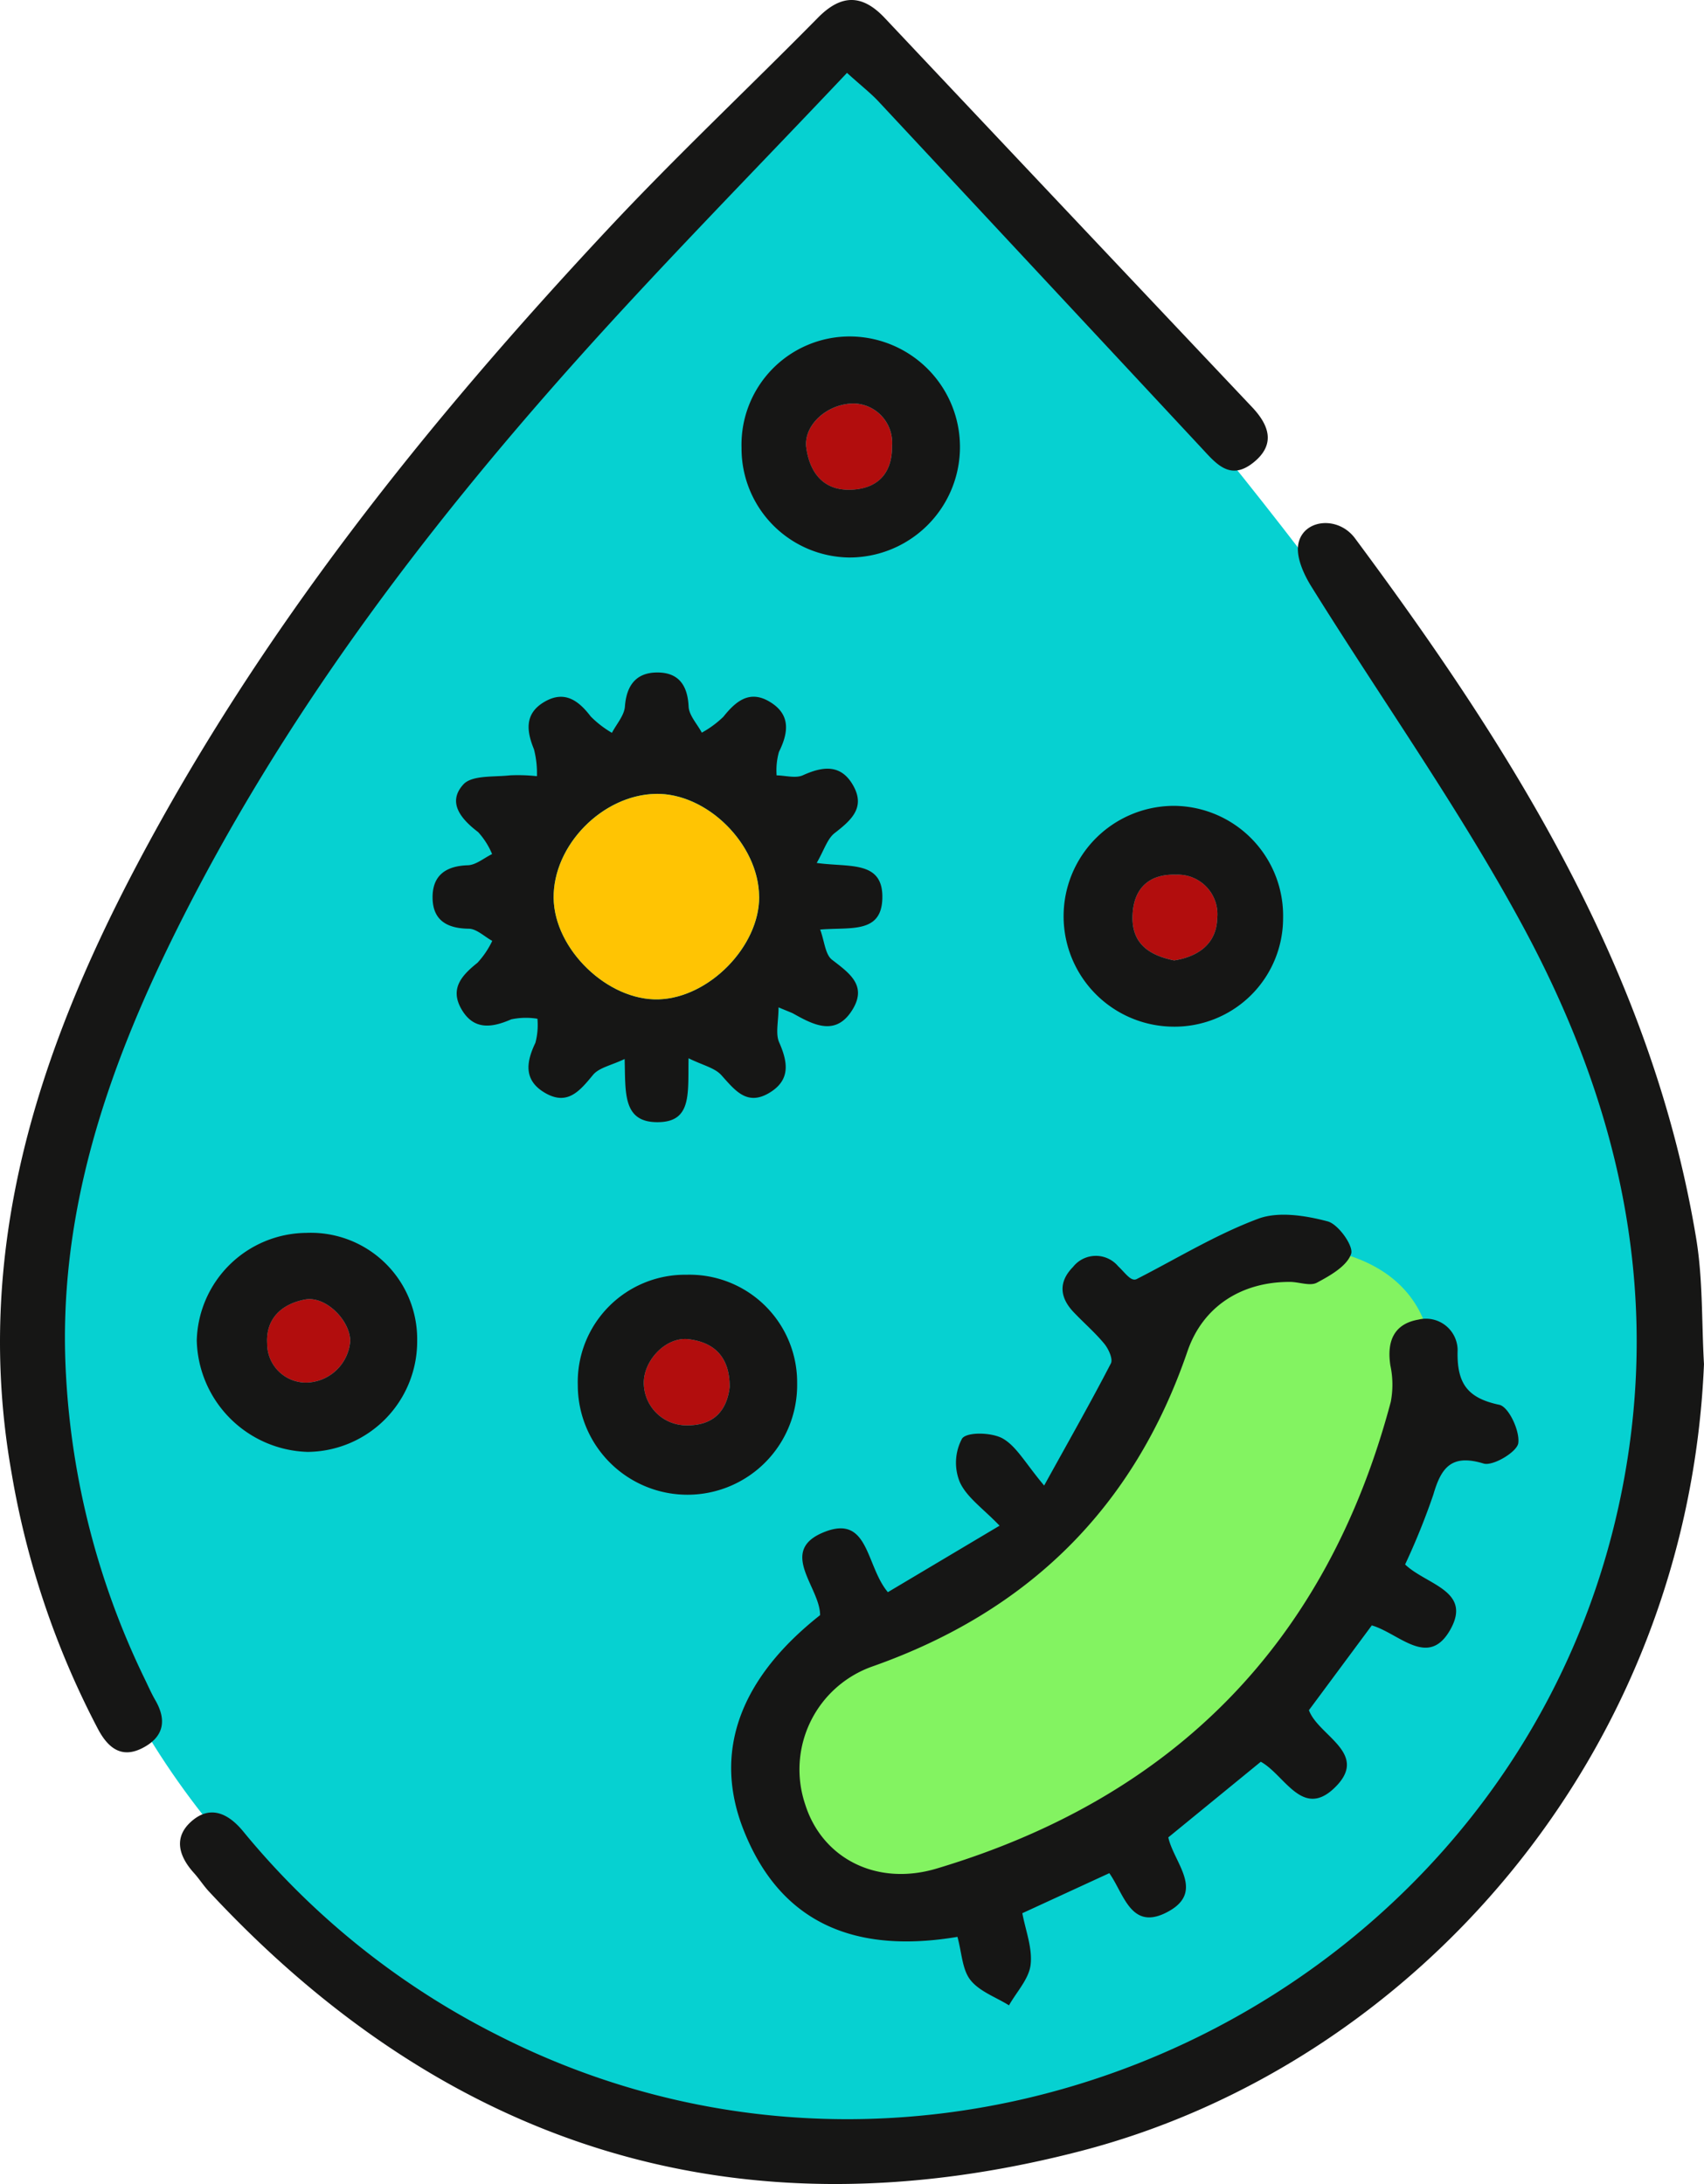 <svg id="Grupo_1003856" data-name="Grupo 1003856" xmlns="http://www.w3.org/2000/svg" xmlns:xlink="http://www.w3.org/1999/xlink" width="168.787" height="216.387" viewBox="0 0 168.787 216.387">
  <defs>
    <clipPath id="clip-path">
      <rect id="Rectángulo_353875" data-name="Rectángulo 353875" width="168.787" height="216.387" fill="none"/>
    </clipPath>
  </defs>
  <g id="Grupo_1003855" data-name="Grupo 1003855" clip-path="url(#clip-path)">
    <path id="Trazado_716633" data-name="Trazado 716633" d="M85.845,4.744S5.638,76.812,4.811,130.246s45.492,84.866,87.4,84.866,79.681-47.364,74.995-89.991S85.845,4.744,85.845,4.744" transform="translate(-1.553 -1.535)" fill="#06d1d1"/>
    <path id="Trazado_716634" data-name="Trazado 716634" d="M164.576,182.709s12.918,0,12.958,12.24S150.355,254.778,123,245.956s-3.115-25.161-3.115-25.161,22.357-6.162,30.628-28.824c0,0,9.209-9.9,14.061-9.262" transform="translate(-35.594 -59.123)" fill="#83f361"/>
    <path id="Trazado_716635" data-name="Trazado 716635" d="M177.318,159.939c-1.632,38.917-28.916,69.46-61.741,77.981-33.729,8.755-62.623-.179-86.352-25.72-.535-.576-.96-1.252-1.488-1.836-1.465-1.622-2.044-3.473-.3-5.058,1.9-1.727,3.719-.841,5.189.951a77.911,77.911,0,0,0,25.113,20.135c45.633,23.3,102-4.342,111.557-54.479,3.8-19.938-.664-38.284-10.022-55.543-6.251-11.531-13.907-22.3-20.848-33.459-.765-1.23-1.533-2.927-1.288-4.217.464-2.45,3.926-2.832,5.612-.56,15.589,21,29.41,42.9,33.792,69.347.677,4.082.536,8.3.774,12.456" transform="translate(-8.532 -24.8)" fill="#161615"/>
    <path id="Trazado_716636" data-name="Trazado 716636" d="M83.9,7.218C74.774,16.883,65.675,26.1,57.057,35.746c-15.342,17.175-29.142,35.5-39.471,56.205-6.943,13.913-11.944,28.365-11.05,44.277a78.518,78.518,0,0,0,7.8,30.118c.343.708.659,1.433,1.052,2.112,1.186,2.051.791,3.695-1.324,4.758s-3.424-.154-4.349-1.889a85.038,85.038,0,0,1-8.574-25.422c-3.824-21.621,2.4-41.173,12.279-59.946C25.79,62.446,42.245,41.912,60.3,22.609c6.691-7.152,13.841-13.875,20.72-20.854,2.308-2.342,4.381-2.348,6.617.026q18.188,19.3,36.4,38.572c1.649,1.751,2.383,3.685.085,5.5s-3.681.062-5.09-1.45q-16-17.179-32.011-34.35c-.758-.812-1.648-1.5-3.124-2.833" transform="translate(0 0)" fill="#161615"/>
    <path id="Trazado_716637" data-name="Trazado 716637" d="M173.837,212.59c2.108,2.022,6.675,2.592,4.462,6.482-2.177,3.825-5.04.352-7.763-.446l-6.227,8.4c.925,2.562,6.1,4.292,2.507,7.722-3.176,3.034-4.914-1.316-7.275-2.612l-9.161,7.493c.549,2.551,3.817,5.495-.3,7.5-3.426,1.666-4.111-1.936-5.544-3.955l-8.615,3.967c.306,1.672,1.017,3.445.819,5.111-.167,1.4-1.387,2.683-2.141,4.017-1.3-.812-2.926-1.374-3.82-2.509-.819-1.04-.853-2.7-1.285-4.275-9.769,1.648-17.451-1.052-21.207-10.647-3.054-7.8-.244-15.039,7.6-21.227.018-2.776-4.3-6.438.522-8.277,4.323-1.648,4.005,3.405,6.193,6l11.064-6.587c-1.614-1.688-3.232-2.783-3.931-4.3a5.044,5.044,0,0,1,.22-4.337c.494-.676,2.952-.61,4.026,0,1.377.787,2.247,2.461,4.1,4.659,2.536-4.589,4.648-8.307,6.61-12.1.225-.434-.23-1.432-.647-1.94-.926-1.125-2.049-2.087-3.054-3.15-1.378-1.458-1.5-2.992-.051-4.465a2.882,2.882,0,0,1,4.471-.074c.735.69,1.286,1.573,1.861,1.261,3.984-2.036,7.843-4.406,12.006-5.963,2.014-.752,4.691-.321,6.887.259,1.059.28,2.59,2.45,2.325,3.219-.419,1.217-2.074,2.152-3.393,2.856-.678.363-1.761-.074-2.661-.077-4.768-.02-8.627,2.4-10.16,6.881-5.318,15.541-15.8,25.79-31.222,31.224a10.825,10.825,0,0,0-6.634,13.682c1.683,5.312,7.05,8.122,13.023,6.333,23.541-7.048,38.644-22.419,44.974-46.237a9.083,9.083,0,0,0-.039-3.6c-.367-2.375.326-4.126,2.79-4.551a3.134,3.134,0,0,1,3.865,3.226c-.047,3.156,1.034,4.562,4.137,5.217.926.2,2.047,2.586,1.876,3.8-.122.87-2.507,2.3-3.435,2.02-3.157-.963-4.194.371-4.975,3.071a69.474,69.474,0,0,1-2.8,6.933" transform="translate(-34.655 -57.586)" fill="#161615"/>
    <path id="Trazado_716638" data-name="Trazado 716638" d="M88.706,136.73c-.062,3.478.335,6.243-2.914,6.331-3.65.1-3.314-2.9-3.416-6.256-1.316.63-2.534.85-3.135,1.578-1.31,1.588-2.526,3.073-4.745,1.783-2.117-1.232-1.9-3.007-.958-4.968a6.9,6.9,0,0,0,.2-2.382,7.058,7.058,0,0,0-2.6.061c-1.99.873-3.765,1.057-4.954-1.06-1.134-2.02.086-3.324,1.619-4.551a8.7,8.7,0,0,0,1.46-2.165c-.776-.423-1.548-1.2-2.33-1.205-2.178-.028-3.566-.856-3.581-3.082-.015-2.183,1.291-3.136,3.489-3.205.813-.026,1.605-.72,2.407-1.109a7.51,7.51,0,0,0-1.382-2.176c-1.711-1.3-3.085-2.952-1.464-4.725.856-.937,3.036-.717,4.632-.9a17.317,17.317,0,0,1,2.655.085,9.558,9.558,0,0,0-.294-2.668c-.772-1.877-.91-3.563,1.039-4.7,1.966-1.146,3.353-.165,4.584,1.451a10.048,10.048,0,0,0,2.1,1.621c.45-.868,1.22-1.713,1.286-2.609.164-2.21,1.217-3.426,3.352-3.368,2.014.055,2.861,1.324,2.957,3.37.041.882.849,1.727,1.308,2.589a10,10,0,0,0,2.134-1.572c1.241-1.557,2.6-2.675,4.579-1.495,2.086,1.242,1.9,3.019.928,4.975a6.731,6.731,0,0,0-.231,2.324c.877.014,1.886.317,2.608-.012,1.986-.9,3.762-1.112,4.966,1,1.257,2.208-.193,3.461-1.827,4.732-.729.566-1.036,1.675-1.777,2.957,3.227.463,6.636-.3,6.5,3.569-.118,3.447-3.158,2.782-6.156,3.031.433,1.181.5,2.475,1.175,2.992,1.713,1.318,3.476,2.541,2.047,4.908-1.621,2.684-3.8,1.6-5.854.442-.193-.11-.411-.177-1.493-.633,0,1.414-.32,2.6.065,3.472.88,1.995,1.119,3.731-.96,4.988-2.234,1.351-3.422-.25-4.768-1.743-.657-.73-1.846-.981-3.259-1.678m7-16.018c-.041-5.193-5.168-10.282-10.252-10.174-5.275.112-10.162,5.1-10.1,10.311.057,5.088,5.364,10.206,10.415,10.044,5-.16,9.98-5.264,9.942-10.181" transform="translate(-20.504 -31.881)" fill="#161615"/>
    <path id="Trazado_716639" data-name="Trazado 716639" d="M108.6,60.319a10.724,10.724,0,0,1,10.758-11.033,10.948,10.948,0,1,1-.143,21.9A10.8,10.8,0,0,1,108.6,60.319m11-4.391c-2.634.076-4.893,2.229-4.586,4.394.343,2.421,1.662,4.249,4.426,4.148,2.691-.1,4.1-1.664,4.069-4.346a3.891,3.891,0,0,0-3.909-4.2" transform="translate(-35.148 -15.951)" fill="#161615"/>
    <path id="Trazado_716640" data-name="Trazado 716640" d="M39.671,180.6A10.534,10.534,0,0,1,50.65,191.285,10.949,10.949,0,0,1,39.8,202.3a11.323,11.323,0,0,1-10.982-11.047A10.952,10.952,0,0,1,39.671,180.6m.017,14.835a4.471,4.471,0,0,0,4.335-4.136c-.045-2.1-2.478-4.469-4.463-4.1-2.309.43-3.917,1.883-3.769,4.359a3.855,3.855,0,0,0,3.9,3.876" transform="translate(-9.328 -58.449)" fill="#161615"/>
    <path id="Trazado_716641" data-name="Trazado 716641" d="M177.476,129.178a10.751,10.751,0,0,1-11.042,10.743,10.939,10.939,0,0,1,.329-21.875,10.891,10.891,0,0,1,10.713,11.132m-10.786,4.183c2.331-.367,4.19-1.607,4.262-4.176a3.923,3.923,0,0,0-4.062-4.319c-2.593-.092-4.2,1.253-4.325,3.978-.126,2.749,1.5,3.983,4.124,4.518" transform="translate(-50.382 -38.204)" fill="#161615"/>
    <path id="Trazado_716642" data-name="Trazado 716642" d="M95.4,186.733a10.667,10.667,0,0,1,10.944,10.785,10.864,10.864,0,1,1-21.727.148A10.634,10.634,0,0,1,95.4,186.733m4.263,11.125c.007-3-1.549-4.427-4.067-4.737-2.158-.264-4.354,1.951-4.439,4.191a4.225,4.225,0,0,0,4.164,4.343c2.767.059,4.064-1.46,4.342-3.8" transform="translate(-27.385 -60.435)" fill="#161615"/>
    <path id="Trazado_716643" data-name="Trazado 716643" d="M101.438,126.469c.039,4.916-4.946,10.02-9.942,10.181-5.051.162-10.358-4.956-10.415-10.044-.057-5.212,4.829-10.2,10.1-10.311,5.084-.108,10.212,4.981,10.252,10.174" transform="translate(-26.241 -37.637)" fill="#ffc403"/>
    <path id="Trazado_716644" data-name="Trazado 716644" d="M122.653,59.106a3.891,3.891,0,0,1,3.909,4.2c.029,2.682-1.378,4.248-4.069,4.346-2.764.1-4.083-1.727-4.426-4.148-.307-2.164,1.952-4.318,4.586-4.394" transform="translate(-38.202 -19.129)" fill="#b20d0d"/>
    <path id="Trazado_716645" data-name="Trazado 716645" d="M43.019,198.574a3.855,3.855,0,0,1-3.9-3.876c-.149-2.476,1.46-3.929,3.769-4.359,1.985-.369,4.418,2,4.463,4.1a4.471,4.471,0,0,1-4.335,4.136" transform="translate(-12.659 -61.589)" fill="#b20d0d"/>
    <path id="Trazado_716646" data-name="Trazado 716646" d="M169.986,136.622c-2.622-.535-4.25-1.769-4.124-4.518.125-2.725,1.731-4.07,4.325-3.978a3.923,3.923,0,0,1,4.062,4.319c-.072,2.569-1.93,3.809-4.262,4.176" transform="translate(-53.678 -41.465)" fill="#b20d0d"/>
    <path id="Trazado_716647" data-name="Trazado 716647" d="M102.79,200.9c-.277,2.338-1.575,3.857-4.342,3.8a4.225,4.225,0,0,1-4.164-4.343c.085-2.241,2.281-4.456,4.439-4.191,2.518.309,4.074,1.736,4.067,4.737" transform="translate(-30.513 -63.481)" fill="#b20d0d"/>
  </g>
</svg>
